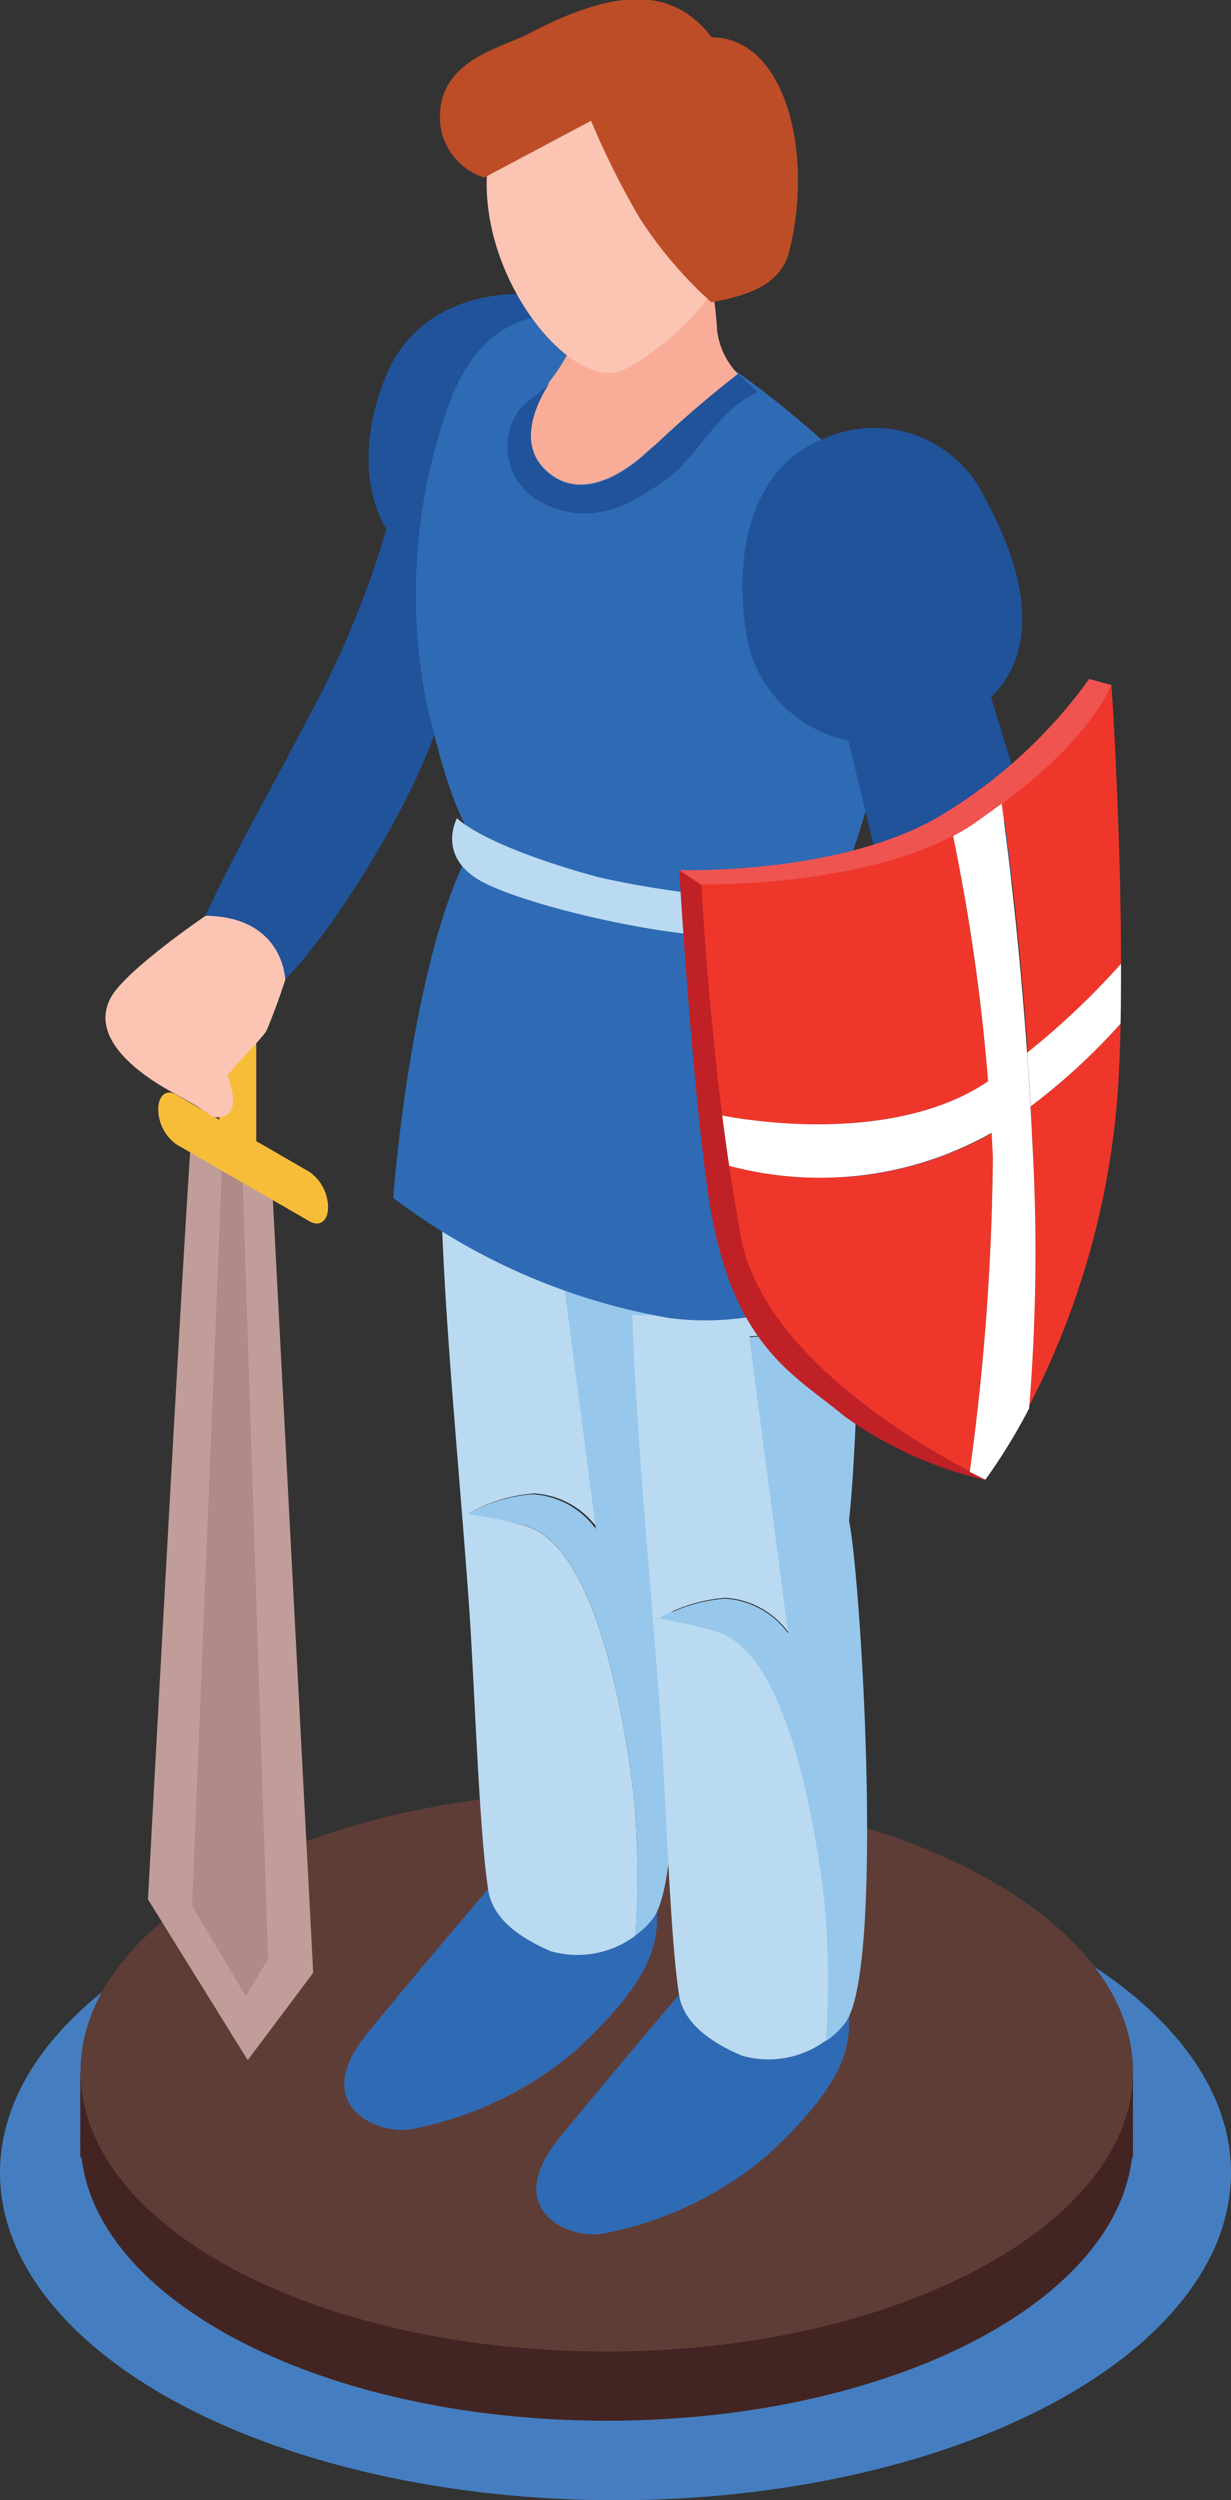 <svg id="Layer_1" data-name="Layer 1" xmlns="http://www.w3.org/2000/svg" viewBox="0 0 56.4 114.48"><rect x="0" y="0" width="56.4" height="114.48" fill="#333333" stroke="none"/><defs><style>.cls-1{fill:#457ec0;}.cls-2{fill:#422522;}.cls-3{fill:#5f3d37;}.cls-4{fill:#2f6bb4;}.cls-5{fill:#20539a;}.cls-6{fill:#badaf2;}.cls-7{fill:#97c7eb;}.cls-8{fill:#f9ad98;}.cls-9{fill:#fbc4b3;}.cls-10{fill:#bc4d27;}.cls-11{fill:#f05451;}.cls-12{fill:#c02126;}.cls-13{fill:#ee372a;}.cls-14{fill:#fff;}.cls-15{fill:#c19d99;}.cls-16{fill:#b08a87;}.cls-17{fill:#f8bd38;}</style></defs><title>caballero</title><ellipse class="cls-1" cx="28.2" cy="99.48" rx="28.2" ry="15"/><path class="cls-2" d="M188.67,255.15c0-7.09,10.79-12.83,24.11-12.83s24.11,5.74,24.11,12.83S226.1,268,212.78,268,188.67,262.23,188.67,255.15Z" transform="translate(-184.98 -157.16)"/><rect class="cls-2" x="3.68" y="94.89" width="48.23" height="3.9"/><path class="cls-3" d="M188.67,252c0-7.08,10.79-12.82,24.11-12.82S236.89,245,236.89,252s-10.79,12.83-24.11,12.83S188.67,259.13,188.67,252Z" transform="translate(-184.98 -157.16)"/><path class="cls-4" d="M208.28,242.56s-3.7,4.31-6.47,7.7.64,4.73,2.11,4.37a16.33,16.33,0,0,0,7.4-3.55c4.14-3.82,3.76-5.31,3.76-7.15C215.08,240,208.28,242.56,208.28,242.56Z" transform="translate(-184.98 -157.16)"/><path class="cls-4" d="M217.08,247.34s-3.7,4.31-6.47,7.71.63,4.73,2.11,4.36a16.27,16.27,0,0,0,7.4-3.55c4.13-3.82,3.76-5.31,3.76-7.15C223.88,244.77,217.08,247.34,217.08,247.34Z" transform="translate(-184.98 -157.16)"/><path class="cls-5" d="M203.39,178.65a43.57,43.57,0,0,1-4.31,11.41c-1.4,2.72-3.12,5.68-4.68,9a34.47,34.47,0,0,1,3.65,2.94c2.25-2.25,6.2-8.59,7.11-12.14a24.28,24.28,0,0,1,4.26-8.3Z" transform="translate(-184.98 -157.16)"/><path class="cls-6" d="M214,239.22c-.4-3.16-1.65-11.32-5-12.21a23.45,23.45,0,0,0-2.54-.56,7.2,7.2,0,0,1,3-.91,3.85,3.85,0,0,1,2.89,1.59l-1.77-13.56,5-.39c0-.8,0-1.58,0-2.29-3,1.63-6.82,1.73-10.37,1.71.15,5.13.8,11.75,1.24,17.79.28,3.93.47,10.55.9,13.31.16,1.05,1,2,2.86,2.8a4.44,4.44,0,0,0,3.88-.71A40.65,40.65,0,0,0,214,239.22Z" transform="translate(-184.98 -157.16)"/><path class="cls-7" d="M214.9,245c1.81-2.36.75-20.28.18-23,.26-2.35.38-5.77.43-8.78l-5,.39,1.77,13.56a3.85,3.85,0,0,0-2.89-1.59,7.2,7.2,0,0,0-3,.91A23.45,23.45,0,0,1,209,227c3.35.89,4.6,9.05,5,12.21a40.65,40.65,0,0,1,.09,6.57A3.74,3.74,0,0,0,214.9,245Z" transform="translate(-184.98 -157.16)"/><path class="cls-6" d="M222.75,244c-.4-3.15-1.64-11.31-5-12.2a25.15,25.15,0,0,0-2.54-.57,7.26,7.26,0,0,1,3-.91,3.86,3.86,0,0,1,2.9,1.59l-1.78-13.56,5-.38c0-.8,0-1.58,0-2.3-3,1.64-6.83,1.74-10.38,1.71.16,5.13.8,11.75,1.24,17.79.29,3.93.47,10.55.9,13.31.16,1.05,1,2,2.87,2.8a4.41,4.41,0,0,0,3.87-.7A39.66,39.66,0,0,0,222.75,244Z" transform="translate(-184.98 -157.16)"/><path class="cls-7" d="M223.7,249.79c1.81-2.36.74-20.28.18-23,.25-2.36.37-5.77.43-8.78l-5,.38,1.78,13.56a3.86,3.86,0,0,0-2.9-1.59,7.26,7.26,0,0,0-3,.91,25.15,25.15,0,0,1,2.54.57c3.36.89,4.6,9,5,12.2a39.66,39.66,0,0,1,.09,6.58A3.83,3.83,0,0,0,223.7,249.79Z" transform="translate(-184.98 -157.16)"/><path class="cls-5" d="M208.74,170.63s-4.4-.24-6.05,3.68-.67,7.56,1.62,8.51a16.2,16.2,0,0,0,5.29,1S214.73,173.74,208.74,170.63Z" transform="translate(-184.98 -157.16)"/><path class="cls-4" d="M206.76,195.69c-2.3,3.69-3.46,12.37-3.76,16.32a29.1,29.1,0,0,0,12.64,5.5c5,.65,9.29-1.72,13.1-4.66-.05-3.16-.61-12.09-5.18-15.22.92-2.69,2.48-7.28,2.19-10.41-.46-5,0-7.3-3.79-10.51s-6.87-5.34-11.42-5.07c0,0-3.14-.52-4.84,3.64a25.52,25.52,0,0,0-1.06,14.61C205,191.22,205.64,194.16,206.76,195.69Z" transform="translate(-184.98 -157.16)"/><path class="cls-8" d="M209.83,178.52c1.36,1.51,3.27.75,4.85-.72a26.89,26.89,0,0,1,4.59-3.1,3.5,3.5,0,0,1-1.43-2.36,20,20,0,0,0-1-5.16L212.06,169a9,9,0,0,1-1.89,5.62S208.47,177,209.83,178.52Z" transform="translate(-184.98 -157.16)"/><path class="cls-5" d="M208.72,176a2.88,2.88,0,0,0,1.18,4.22c2.46,1.21,4.44-.35,5.23-.84,1.8-1.11,2.67-3.49,4.57-4.25-.21-.21-.69-.66-.91-.85a51.78,51.78,0,0,0-4.11,3.56c-1.58,1.47-3.49,2.23-4.85.72s.34-3.87.34-3.87C209.61,175.29,209,175.57,208.72,176Z" transform="translate(-184.98 -157.16)"/><path class="cls-9" d="M216.48,159.91a5.72,5.72,0,0,0-8.84,3.3c-1.76,5.48,3.34,12.1,5.92,10.88,1.44-.69,4.45-3.07,5.24-5.94C219.68,164.91,218.16,161.11,216.48,159.91Z" transform="translate(-184.98 -157.16)"/><path class="cls-10" d="M217.57,171c1.59-.29,3.18-.76,3.57-2.33,1.15-4.59-.22-9.8-3.55-9.8-1.8-2.35-4.45-2.25-8.42-.15-1.3.68-4.38,1.24-4,4.29a2.93,2.93,0,0,0,2,2.28l4.89-2.6a37.86,37.86,0,0,0,2.23,4.46A19.15,19.15,0,0,0,217.57,171Z" transform="translate(-184.98 -157.16)"/><polygon class="cls-5" points="37.79 29.4 40.8 41.93 47.86 39.92 44.11 27.72 37.79 29.4"/><path class="cls-5" d="M222.61,177.3c-3.63,1.47-4,6.14-3.36,9.27s4.45,6.22,9.43,3.72c3.77-1.88,4-5.57,1.45-10.28A5.62,5.62,0,0,0,222.61,177.3Z" transform="translate(-184.98 -157.16)"/><path class="cls-6" d="M205.92,194.62s-1,1.8,1.22,2.95,9.19,2.77,12.49,2.46c3.72-.35,4.71-1.77,4.71-1.77a41.79,41.79,0,0,1-12-.95C207,195.84,205.92,194.62,205.92,194.62Z" transform="translate(-184.98 -157.16)"/><path class="cls-11" d="M216.1,197l1,.69a12.91,12.91,0,0,0,10.23-.73c8.29-4.18,8.55-8.44,8.55-8.44l-1-.27a22.82,22.82,0,0,1-7,6.37C223.26,197.24,216.1,197,216.1,197Z" transform="translate(-184.98 -157.16)"/><path class="cls-12" d="M216.1,197s.53,9.11,1.3,14.66c1,7.13,3.91,8.38,6.3,10.37a18.11,18.11,0,0,0,6.43,2.9l-13-27.24Z" transform="translate(-184.98 -157.16)"/><path class="cls-13" d="M230.27,206.66a102.6,102.6,0,0,0-1.62-11.24c-4.47,2.38-11.53,2.23-11.53,2.23s.24,4.92.95,10.59C221,208.78,226.57,209.17,230.27,206.66Z" transform="translate(-184.98 -157.16)"/><path class="cls-13" d="M218.39,210.54c.16,1.09.34,2.19.54,3.27,1,5.38,8.18,9.52,10.48,10.72a111.66,111.66,0,0,0,1.06-14.39c0-.37,0-.75,0-1.12l-.16.09A16.08,16.08,0,0,1,218.39,210.54Z" transform="translate(-184.98 -157.16)"/><path class="cls-13" d="M236.34,201.29c0-6.3-.44-12.81-.44-12.81s-.73,2.3-5,5.48c.34,2.4.82,6.36,1.17,11.4A35.12,35.12,0,0,0,236.34,201.29Z" transform="translate(-184.98 -157.16)"/><path class="cls-13" d="M232.2,207.82c0,.56.06,1.12.08,1.69a88.33,88.33,0,0,1-.2,12.12,37.11,37.11,0,0,0,4.14-14.9c.05-.86.08-1.76.1-2.7A28.84,28.84,0,0,1,232.2,207.82Z" transform="translate(-184.98 -157.16)"/><path class="cls-14" d="M236.34,201.29a35.12,35.12,0,0,1-4.3,4.07c.06.8.11,1.62.16,2.46a28.84,28.84,0,0,0,4.12-3.79C236.34,203.14,236.34,202.22,236.34,201.29Z" transform="translate(-184.98 -157.16)"/><path class="cls-14" d="M218.07,208.24c.1.76.2,1.52.32,2.3a16.08,16.08,0,0,0,11.88-1.43l.16-.09c0-.79-.09-1.58-.16-2.36C226.57,209.17,221,208.78,218.07,208.24Z" transform="translate(-184.98 -157.16)"/><path class="cls-14" d="M232.28,209.51c-.33-7-1-12.52-1.41-15.55-.43.32-.89.64-1.39,1-.27.17-.54.33-.83.48a93.16,93.16,0,0,1,1.82,14.72,111.66,111.66,0,0,1-1.06,14.39c.45.24.72.36.72.36a26.9,26.9,0,0,0,2-3.26A88.33,88.33,0,0,0,232.28,209.51Z" transform="translate(-184.98 -157.16)"/><path class="cls-15" d="M197.41,210.75c-1.25-.54-2.46-1.15-3.65-1.81-.41,5.52-2,35.19-2,35.19l4.57,7.36,3-4Z" transform="translate(-184.98 -157.16)"/><polygon class="cls-16" points="10.25 51.42 8.8 87.27 11.26 91.4 12.28 89.71 11.03 51.36 10.25 51.42"/><path class="cls-17" d="M193.08,207.3l1.95,1.13v-7.34c0-.63.38-.92.84-.65a2,2,0,0,1,.85,1.63v7.34l2.44,1.41a2,2,0,0,1,.85,1.62c0,.62-.38.91-.85.64l-6.08-3.51a2,2,0,0,1-.85-1.62C192.23,207.32,192.61,207,193.08,207.3Z" transform="translate(-184.98 -157.16)"/><path class="cls-9" d="M194.4,199.09s-3.66,2.49-4.34,3.74.13,2.44,1.33,3.38,2.2,1.25,3.29,2.06c.08.06,1.57.37.72-1.86.68-.85,1.68-1.79,1.81-2.1.45-1.07.84-2.28.84-2.28S198,199.14,194.4,199.09Z" transform="translate(-184.98 -157.16)"/></svg>
